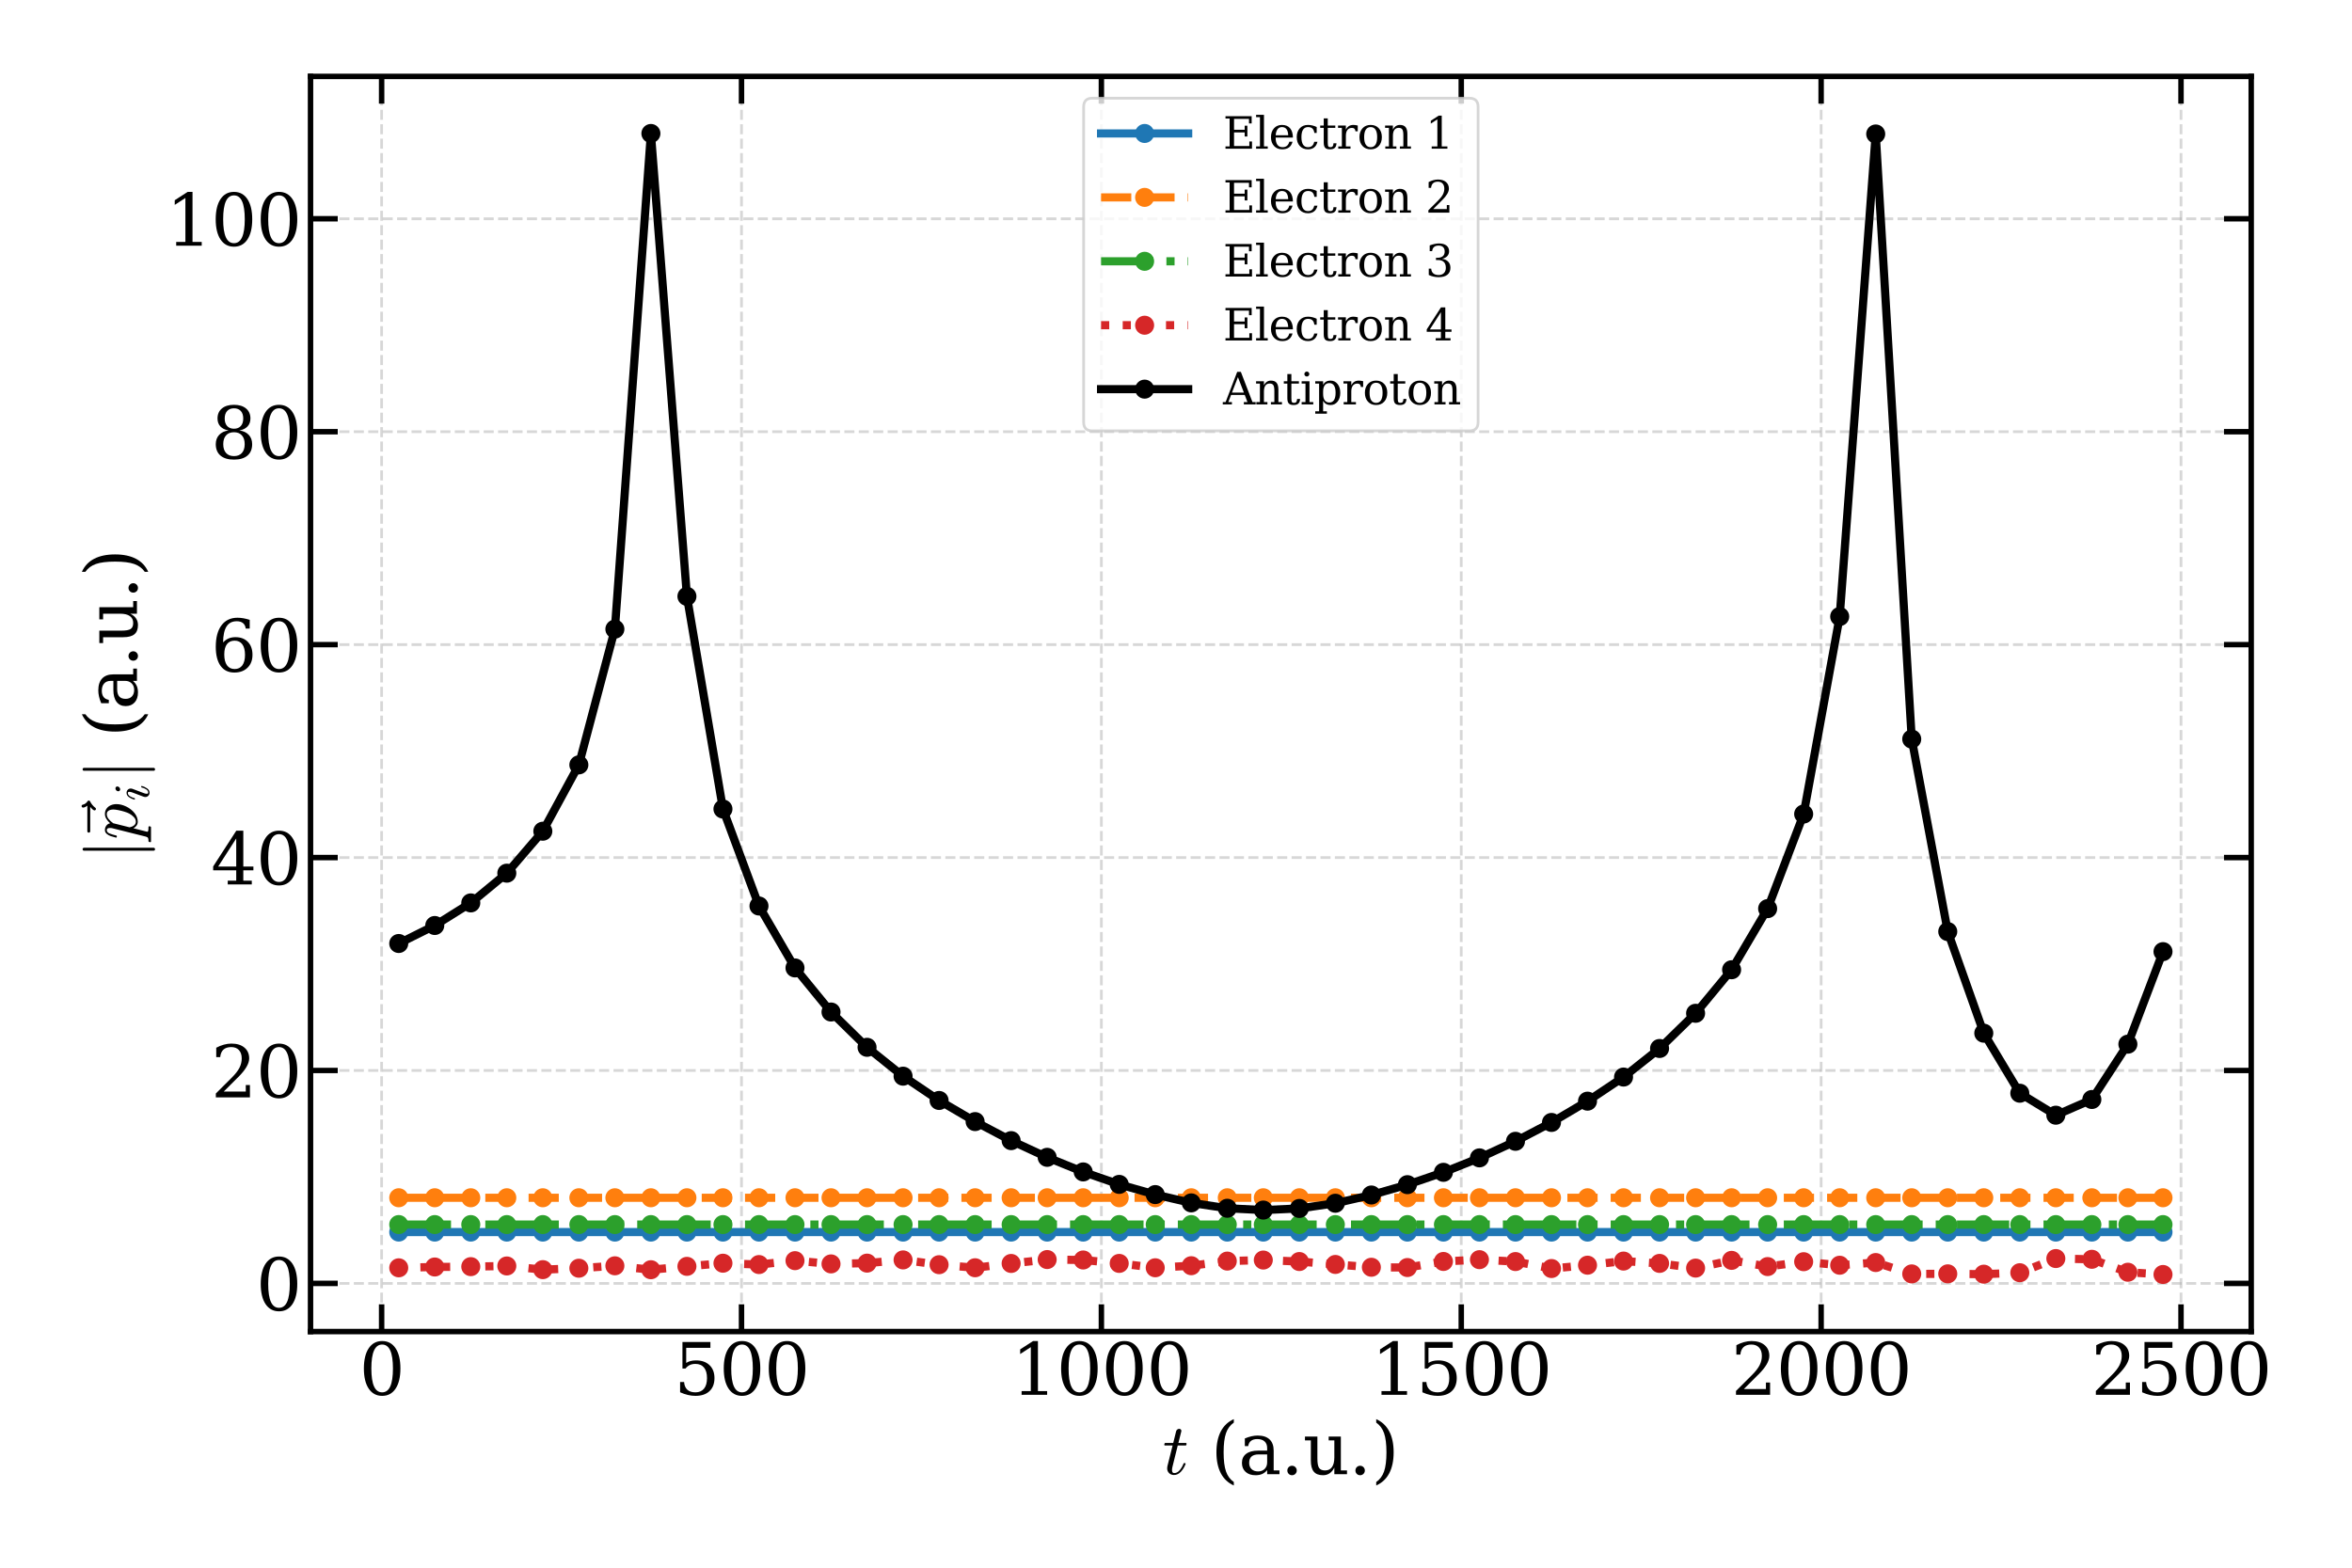 <?xml version="1.0" encoding="utf-8" standalone="no"?>
<!DOCTYPE svg PUBLIC "-//W3C//DTD SVG 1.1//EN"
  "http://www.w3.org/Graphics/SVG/1.1/DTD/svg11.dtd">
<svg xmlns:xlink="http://www.w3.org/1999/xlink" width="864pt" height="576pt" viewBox="0 0 864 576" xmlns="http://www.w3.org/2000/svg" version="1.1">
 <defs>
  <style type="text/css">*{stroke-linejoin: round; stroke-linecap: butt}</style>
 </defs>
 <g id="figure_1">
  <g id="patch_1">
   <path d="M 0 576 
L 864 576 
L 864 0 
L 0 0 
z
" style="fill: #ffffff"/>
  </g>
  <g id="axes_1">
   <g id="patch_2">
    <path d="M 114.07 489.233 
L 826.977 489.233 
L 826.977 28.08 
L 114.07 28.08 
z
" style="fill: #ffffff"/>
   </g>
   <g id="matplotlib.axis_1">
    <g id="xtick_1">
     <g id="line2d_1">
      <path d="M 140.189 489.233 
L 140.189 28.08 
" clip-path="url(#pec3712160e)" style="fill: none; stroke-dasharray: 3.7,1.6; stroke-dashoffset: 0; stroke: #b0b0b0; stroke-opacity: 0.5"/>
     </g>
     <g id="line2d_2">
      <defs>
       <path id="m5add442b04" d="M 0 0 
L 0 -10 
" style="stroke: #000000; stroke-width: 2"/>
      </defs>
      <g>
       <use xlink:href="#m5add442b04" x="140.189" y="489.233" style="stroke: #000000; stroke-width: 2"/>
      </g>
     </g>
     <g id="line2d_3">
      <defs>
       <path id="m7a0c587b12" d="M 0 0 
L 0 10 
" style="stroke: #000000; stroke-width: 2"/>
      </defs>
      <g>
       <use xlink:href="#m7a0c587b12" x="140.189" y="28.08" style="stroke: #000000; stroke-width: 2"/>
      </g>
     </g>
     <g id="text_1">
      <!-- 0 -->
      <g transform="translate(131.918 512.488) scale(0.26 -0.26)">
       <defs>
        <path id="DejaVuSerif-30" d="M 2034 219 
Q 2513 219 2750 744 
Q 2988 1269 2988 2328 
Q 2988 3391 2750 3916 
Q 2513 4441 2034 4441 
Q 1556 4441 1318 3916 
Q 1081 3391 1081 2328 
Q 1081 1269 1318 744 
Q 1556 219 2034 219 
z
M 2034 -91 
Q 1275 -91 848 546 
Q 422 1184 422 2328 
Q 422 3475 848 4112 
Q 1275 4750 2034 4750 
Q 2797 4750 3222 4112 
Q 3647 3475 3647 2328 
Q 3647 1184 3222 546 
Q 2797 -91 2034 -91 
z
" transform="scale(0.016)"/>
       </defs>
       <use xlink:href="#DejaVuSerif-30"/>
      </g>
     </g>
    </g>
    <g id="xtick_2">
     <g id="line2d_4">
      <path d="M 272.389 489.233 
L 272.389 28.08 
" clip-path="url(#pec3712160e)" style="fill: none; stroke-dasharray: 3.7,1.6; stroke-dashoffset: 0; stroke: #b0b0b0; stroke-opacity: 0.5"/>
     </g>
     <g id="line2d_5">
      <g>
       <use xlink:href="#m5add442b04" x="272.389" y="489.233" style="stroke: #000000; stroke-width: 2"/>
      </g>
     </g>
     <g id="line2d_6">
      <g>
       <use xlink:href="#m7a0c587b12" x="272.389" y="28.08" style="stroke: #000000; stroke-width: 2"/>
      </g>
     </g>
     <g id="text_2">
      <!-- 500 -->
      <g transform="translate(247.575 512.488) scale(0.26 -0.26)">
       <defs>
        <path id="DejaVuSerif-35" d="M 3219 4666 
L 3219 4153 
L 1081 4153 
L 1081 2816 
Q 1244 2928 1461 2984 
Q 1678 3041 1947 3041 
Q 2703 3041 3140 2622 
Q 3578 2203 3578 1478 
Q 3578 738 3136 323 
Q 2694 -91 1894 -91 
Q 1572 -91 1234 -12 
Q 897 66 544 225 
L 544 1131 
L 897 1131 
Q 925 688 1179 453 
Q 1434 219 1894 219 
Q 2388 219 2653 544 
Q 2919 869 2919 1478 
Q 2919 2084 2655 2407 
Q 2391 2731 1894 2731 
Q 1613 2731 1398 2631 
Q 1184 2531 1019 2322 
L 750 2322 
L 750 4666 
L 3219 4666 
z
" transform="scale(0.016)"/>
       </defs>
       <use xlink:href="#DejaVuSerif-35"/>
       <use xlink:href="#DejaVuSerif-30" x="63.623"/>
       <use xlink:href="#DejaVuSerif-30" x="127.246"/>
      </g>
     </g>
    </g>
    <g id="xtick_3">
     <g id="line2d_7">
      <path d="M 404.589 489.233 
L 404.589 28.08 
" clip-path="url(#pec3712160e)" style="fill: none; stroke-dasharray: 3.7,1.6; stroke-dashoffset: 0; stroke: #b0b0b0; stroke-opacity: 0.5"/>
     </g>
     <g id="line2d_8">
      <g>
       <use xlink:href="#m5add442b04" x="404.589" y="489.233" style="stroke: #000000; stroke-width: 2"/>
      </g>
     </g>
     <g id="line2d_9">
      <g>
       <use xlink:href="#m7a0c587b12" x="404.589" y="28.08" style="stroke: #000000; stroke-width: 2"/>
      </g>
     </g>
     <g id="text_3">
      <!-- 1000 -->
      <g transform="translate(371.504 512.488) scale(0.26 -0.26)">
       <defs>
        <path id="DejaVuSerif-31" d="M 909 0 
L 909 331 
L 1722 331 
L 1722 4213 
L 781 3603 
L 781 4013 
L 1919 4750 
L 2350 4750 
L 2350 331 
L 3163 331 
L 3163 0 
L 909 0 
z
" transform="scale(0.016)"/>
       </defs>
       <use xlink:href="#DejaVuSerif-31"/>
       <use xlink:href="#DejaVuSerif-30" x="63.623"/>
       <use xlink:href="#DejaVuSerif-30" x="127.246"/>
       <use xlink:href="#DejaVuSerif-30" x="190.869"/>
      </g>
     </g>
    </g>
    <g id="xtick_4">
     <g id="line2d_10">
      <path d="M 536.789 489.233 
L 536.789 28.08 
" clip-path="url(#pec3712160e)" style="fill: none; stroke-dasharray: 3.7,1.6; stroke-dashoffset: 0; stroke: #b0b0b0; stroke-opacity: 0.5"/>
     </g>
     <g id="line2d_11">
      <g>
       <use xlink:href="#m5add442b04" x="536.789" y="489.233" style="stroke: #000000; stroke-width: 2"/>
      </g>
     </g>
     <g id="line2d_12">
      <g>
       <use xlink:href="#m7a0c587b12" x="536.789" y="28.08" style="stroke: #000000; stroke-width: 2"/>
      </g>
     </g>
     <g id="text_4">
      <!-- 1500 -->
      <g transform="translate(503.704 512.488) scale(0.26 -0.26)">
       <use xlink:href="#DejaVuSerif-31"/>
       <use xlink:href="#DejaVuSerif-35" x="63.623"/>
       <use xlink:href="#DejaVuSerif-30" x="127.246"/>
       <use xlink:href="#DejaVuSerif-30" x="190.869"/>
      </g>
     </g>
    </g>
    <g id="xtick_5">
     <g id="line2d_13">
      <path d="M 668.989 489.233 
L 668.989 28.08 
" clip-path="url(#pec3712160e)" style="fill: none; stroke-dasharray: 3.7,1.6; stroke-dashoffset: 0; stroke: #b0b0b0; stroke-opacity: 0.5"/>
     </g>
     <g id="line2d_14">
      <g>
       <use xlink:href="#m5add442b04" x="668.989" y="489.233" style="stroke: #000000; stroke-width: 2"/>
      </g>
     </g>
     <g id="line2d_15">
      <g>
       <use xlink:href="#m7a0c587b12" x="668.989" y="28.08" style="stroke: #000000; stroke-width: 2"/>
      </g>
     </g>
     <g id="text_5">
      <!-- 2000 -->
      <g transform="translate(635.904 512.488) scale(0.26 -0.26)">
       <defs>
        <path id="DejaVuSerif-32" d="M 819 3553 
L 469 3553 
L 469 4384 
Q 803 4563 1142 4656 
Q 1481 4750 1806 4750 
Q 2534 4750 2956 4397 
Q 3378 4044 3378 3438 
Q 3378 2753 2422 1800 
Q 2347 1728 2309 1691 
L 1131 513 
L 3078 513 
L 3078 1088 
L 3444 1088 
L 3444 0 
L 434 0 
L 434 341 
L 1850 1753 
Q 2319 2222 2519 2614 
Q 2719 3006 2719 3438 
Q 2719 3909 2473 4175 
Q 2228 4441 1797 4441 
Q 1350 4441 1106 4219 
Q 863 3997 819 3553 
z
" transform="scale(0.016)"/>
       </defs>
       <use xlink:href="#DejaVuSerif-32"/>
       <use xlink:href="#DejaVuSerif-30" x="63.623"/>
       <use xlink:href="#DejaVuSerif-30" x="127.246"/>
       <use xlink:href="#DejaVuSerif-30" x="190.869"/>
      </g>
     </g>
    </g>
    <g id="xtick_6">
     <g id="line2d_16">
      <path d="M 801.188 489.233 
L 801.188 28.08 
" clip-path="url(#pec3712160e)" style="fill: none; stroke-dasharray: 3.7,1.6; stroke-dashoffset: 0; stroke: #b0b0b0; stroke-opacity: 0.5"/>
     </g>
     <g id="line2d_17">
      <g>
       <use xlink:href="#m5add442b04" x="801.188" y="489.233" style="stroke: #000000; stroke-width: 2"/>
      </g>
     </g>
     <g id="line2d_18">
      <g>
       <use xlink:href="#m7a0c587b12" x="801.188" y="28.08" style="stroke: #000000; stroke-width: 2"/>
      </g>
     </g>
     <g id="text_6">
      <!-- 2500 -->
      <g transform="translate(768.103 512.488) scale(0.26 -0.26)">
       <use xlink:href="#DejaVuSerif-32"/>
       <use xlink:href="#DejaVuSerif-35" x="63.623"/>
       <use xlink:href="#DejaVuSerif-30" x="127.246"/>
       <use xlink:href="#DejaVuSerif-30" x="190.869"/>
      </g>
     </g>
    </g>
    <g id="text_7">
     <!-- $t$ (a.u.) -->
     <g transform="translate(427.103 541.652) scale(0.26 -0.26)">
      <defs>
       <path id="Cmmi10-74" d="M 397 519 
Q 397 613 416 697 
L 878 2534 
L 206 2534 
Q 141 2534 141 2619 
Q 166 2759 225 2759 
L 934 2759 
L 1191 3803 
Q 1216 3888 1291 3947 
Q 1366 4006 1459 4006 
Q 1541 4006 1595 3957 
Q 1650 3909 1650 3828 
Q 1650 3809 1648 3798 
Q 1647 3788 1644 3775 
L 1388 2759 
L 2047 2759 
Q 2113 2759 2113 2675 
Q 2109 2659 2100 2621 
Q 2091 2584 2075 2559 
Q 2059 2534 2028 2534 
L 1331 2534 
L 872 684 
Q 825 503 825 372 
Q 825 97 1013 97 
Q 1294 97 1511 361 
Q 1728 625 1844 941 
Q 1869 978 1894 978 
L 1972 978 
Q 1997 978 2012 961 
Q 2028 944 2028 922 
Q 2028 909 2022 903 
Q 1881 516 1612 222 
Q 1344 -72 997 -72 
Q 744 -72 570 93 
Q 397 259 397 519 
z
" transform="scale(0.016)"/>
       <path id="DejaVuSerif-20" transform="scale(0.016)"/>
       <path id="DejaVuSerif-28" d="M 2041 -997 
Q 1281 -656 893 83 
Q 506 822 506 1931 
Q 506 3044 893 3783 
Q 1281 4522 2041 4863 
L 2041 4556 
Q 1559 4225 1350 3623 
Q 1141 3022 1141 1931 
Q 1141 844 1350 242 
Q 1559 -359 2041 -691 
L 2041 -997 
z
" transform="scale(0.016)"/>
       <path id="DejaVuSerif-61" d="M 2547 1044 
L 2547 1747 
L 1806 1747 
Q 1378 1747 1168 1562 
Q 959 1378 959 997 
Q 959 650 1171 447 
Q 1384 244 1747 244 
Q 2106 244 2326 466 
Q 2547 688 2547 1044 
z
M 3122 2075 
L 3122 331 
L 3634 331 
L 3634 0 
L 2547 0 
L 2547 359 
Q 2356 128 2106 18 
Q 1856 -91 1522 -91 
Q 969 -91 644 203 
Q 319 497 319 997 
Q 319 1513 691 1797 
Q 1063 2081 1741 2081 
L 2547 2081 
L 2547 2309 
Q 2547 2688 2317 2895 
Q 2088 3103 1672 3103 
Q 1328 3103 1125 2947 
Q 922 2791 872 2484 
L 575 2484 
L 575 3156 
Q 875 3284 1158 3348 
Q 1441 3413 1709 3413 
Q 2400 3413 2761 3070 
Q 3122 2728 3122 2075 
z
" transform="scale(0.016)"/>
       <path id="DejaVuSerif-2e" d="M 603 325 
Q 603 500 722 622 
Q 841 744 1019 744 
Q 1191 744 1312 622 
Q 1434 500 1434 325 
Q 1434 153 1312 31 
Q 1191 -91 1019 -91 
Q 841 -91 722 29 
Q 603 150 603 325 
z
" transform="scale(0.016)"/>
       <path id="DejaVuSerif-75" d="M 2266 3322 
L 3341 3322 
L 3341 331 
L 3884 331 
L 3884 0 
L 2766 0 
L 2766 588 
Q 2606 256 2353 82 
Q 2100 -91 1766 -91 
Q 1213 -91 952 223 
Q 691 538 691 1209 
L 691 2988 
L 172 2988 
L 172 3322 
L 1269 3322 
L 1269 1388 
Q 1269 781 1417 556 
Q 1566 331 1947 331 
Q 2347 331 2556 625 
Q 2766 919 2766 1478 
L 2766 2988 
L 2266 2988 
L 2266 3322 
z
" transform="scale(0.016)"/>
       <path id="DejaVuSerif-29" d="M 453 -997 
L 453 -691 
Q 934 -359 1145 242 
Q 1356 844 1356 1931 
Q 1356 3022 1145 3623 
Q 934 4225 453 4556 
L 453 4863 
Q 1216 4522 1603 3783 
Q 1991 3044 1991 1931 
Q 1991 822 1603 83 
Q 1216 -656 453 -997 
z
" transform="scale(0.016)"/>
      </defs>
      <use xlink:href="#Cmmi10-74" transform="translate(0 0.016)"/>
      <use xlink:href="#DejaVuSerif-20" transform="translate(36.084 0.016)"/>
      <use xlink:href="#DejaVuSerif-28" transform="translate(67.871 0.016)"/>
      <use xlink:href="#DejaVuSerif-61" transform="translate(106.885 0.016)"/>
      <use xlink:href="#DejaVuSerif-2e" transform="translate(166.504 0.016)"/>
      <use xlink:href="#DejaVuSerif-75" transform="translate(198.291 0.016)"/>
      <use xlink:href="#DejaVuSerif-2e" transform="translate(262.695 0.016)"/>
      <use xlink:href="#DejaVuSerif-29" transform="translate(294.482 0.016)"/>
     </g>
    </g>
   </g>
   <g id="matplotlib.axis_2">
    <g id="ytick_1">
     <g id="line2d_19">
      <path d="M 114.07 471.549 
L 826.977 471.549 
" clip-path="url(#pec3712160e)" style="fill: none; stroke-dasharray: 3.7,1.6; stroke-dashoffset: 0; stroke: #b0b0b0; stroke-opacity: 0.5"/>
     </g>
     <g id="line2d_20">
      <defs>
       <path id="m9c3aaa9239" d="M 0 0 
L 10 0 
" style="stroke: #000000; stroke-width: 2"/>
      </defs>
      <g>
       <use xlink:href="#m9c3aaa9239" x="114.07" y="471.549" style="stroke: #000000; stroke-width: 2"/>
      </g>
     </g>
     <g id="line2d_21">
      <defs>
       <path id="ma21ca20618" d="M 0 0 
L -10 0 
" style="stroke: #000000; stroke-width: 2"/>
      </defs>
      <g>
       <use xlink:href="#ma21ca20618" x="826.977" y="471.549" style="stroke: #000000; stroke-width: 2"/>
      </g>
     </g>
     <g id="text_8">
      <!-- 0 -->
      <g transform="translate(94.028 481.427) scale(0.26 -0.26)">
       <use xlink:href="#DejaVuSerif-30"/>
      </g>
     </g>
    </g>
    <g id="ytick_2">
     <g id="line2d_22">
      <path d="M 114.07 393.316 
L 826.977 393.316 
" clip-path="url(#pec3712160e)" style="fill: none; stroke-dasharray: 3.7,1.6; stroke-dashoffset: 0; stroke: #b0b0b0; stroke-opacity: 0.5"/>
     </g>
     <g id="line2d_23">
      <g>
       <use xlink:href="#m9c3aaa9239" x="114.07" y="393.316" style="stroke: #000000; stroke-width: 2"/>
      </g>
     </g>
     <g id="line2d_24">
      <g>
       <use xlink:href="#ma21ca20618" x="826.977" y="393.316" style="stroke: #000000; stroke-width: 2"/>
      </g>
     </g>
     <g id="text_9">
      <!-- 20 -->
      <g transform="translate(77.485 403.194) scale(0.26 -0.26)">
       <use xlink:href="#DejaVuSerif-32"/>
       <use xlink:href="#DejaVuSerif-30" x="63.623"/>
      </g>
     </g>
    </g>
    <g id="ytick_3">
     <g id="line2d_25">
      <path d="M 114.07 315.083 
L 826.977 315.083 
" clip-path="url(#pec3712160e)" style="fill: none; stroke-dasharray: 3.7,1.6; stroke-dashoffset: 0; stroke: #b0b0b0; stroke-opacity: 0.5"/>
     </g>
     <g id="line2d_26">
      <g>
       <use xlink:href="#m9c3aaa9239" x="114.07" y="315.083" style="stroke: #000000; stroke-width: 2"/>
      </g>
     </g>
     <g id="line2d_27">
      <g>
       <use xlink:href="#ma21ca20618" x="826.977" y="315.083" style="stroke: #000000; stroke-width: 2"/>
      </g>
     </g>
     <g id="text_10">
      <!-- 40 -->
      <g transform="translate(77.485 324.961) scale(0.26 -0.26)">
       <defs>
        <path id="DejaVuSerif-34" d="M 2234 1581 
L 2234 4063 
L 641 1581 
L 2234 1581 
z
M 3609 0 
L 1484 0 
L 1484 331 
L 2234 331 
L 2234 1247 
L 197 1247 
L 197 1588 
L 2241 4750 
L 2859 4750 
L 2859 1581 
L 3750 1581 
L 3750 1247 
L 2859 1247 
L 2859 331 
L 3609 331 
L 3609 0 
z
" transform="scale(0.016)"/>
       </defs>
       <use xlink:href="#DejaVuSerif-34"/>
       <use xlink:href="#DejaVuSerif-30" x="63.623"/>
      </g>
     </g>
    </g>
    <g id="ytick_4">
     <g id="line2d_28">
      <path d="M 114.07 236.849 
L 826.977 236.849 
" clip-path="url(#pec3712160e)" style="fill: none; stroke-dasharray: 3.7,1.6; stroke-dashoffset: 0; stroke: #b0b0b0; stroke-opacity: 0.5"/>
     </g>
     <g id="line2d_29">
      <g>
       <use xlink:href="#m9c3aaa9239" x="114.07" y="236.849" style="stroke: #000000; stroke-width: 2"/>
      </g>
     </g>
     <g id="line2d_30">
      <g>
       <use xlink:href="#ma21ca20618" x="826.977" y="236.849" style="stroke: #000000; stroke-width: 2"/>
      </g>
     </g>
     <g id="text_11">
      <!-- 60 -->
      <g transform="translate(77.485 246.727) scale(0.26 -0.26)">
       <defs>
        <path id="DejaVuSerif-36" d="M 2094 219 
Q 2534 219 2771 542 
Q 3009 866 3009 1472 
Q 3009 2078 2771 2401 
Q 2534 2725 2094 2725 
Q 1647 2725 1412 2412 
Q 1178 2100 1178 1509 
Q 1178 888 1415 553 
Q 1653 219 2094 219 
z
M 1075 2569 
Q 1288 2803 1556 2918 
Q 1825 3034 2163 3034 
Q 2859 3034 3264 2615 
Q 3669 2197 3669 1472 
Q 3669 763 3233 336 
Q 2797 -91 2069 -91 
Q 1278 -91 853 498 
Q 428 1088 428 2181 
Q 428 3406 931 4078 
Q 1434 4750 2350 4750 
Q 2597 4750 2869 4703 
Q 3141 4656 3425 4563 
L 3425 3794 
L 3072 3794 
Q 3034 4109 2831 4275 
Q 2628 4441 2284 4441 
Q 1678 4441 1381 3981 
Q 1084 3522 1075 2569 
z
" transform="scale(0.016)"/>
       </defs>
       <use xlink:href="#DejaVuSerif-36"/>
       <use xlink:href="#DejaVuSerif-30" x="63.623"/>
      </g>
     </g>
    </g>
    <g id="ytick_5">
     <g id="line2d_31">
      <path d="M 114.07 158.616 
L 826.977 158.616 
" clip-path="url(#pec3712160e)" style="fill: none; stroke-dasharray: 3.7,1.6; stroke-dashoffset: 0; stroke: #b0b0b0; stroke-opacity: 0.5"/>
     </g>
     <g id="line2d_32">
      <g>
       <use xlink:href="#m9c3aaa9239" x="114.07" y="158.616" style="stroke: #000000; stroke-width: 2"/>
      </g>
     </g>
     <g id="line2d_33">
      <g>
       <use xlink:href="#ma21ca20618" x="826.977" y="158.616" style="stroke: #000000; stroke-width: 2"/>
      </g>
     </g>
     <g id="text_12">
      <!-- 80 -->
      <g transform="translate(77.485 168.494) scale(0.26 -0.26)">
       <defs>
        <path id="DejaVuSerif-38" d="M 2981 1275 
Q 2981 1775 2732 2051 
Q 2484 2328 2034 2328 
Q 1584 2328 1336 2051 
Q 1088 1775 1088 1275 
Q 1088 772 1336 495 
Q 1584 219 2034 219 
Q 2484 219 2732 495 
Q 2981 772 2981 1275 
z
M 2853 3541 
Q 2853 3966 2637 4203 
Q 2422 4441 2034 4441 
Q 1650 4441 1433 4203 
Q 1216 3966 1216 3541 
Q 1216 3113 1433 2875 
Q 1650 2638 2034 2638 
Q 2422 2638 2637 2875 
Q 2853 3113 2853 3541 
z
M 2516 2484 
Q 3047 2413 3344 2092 
Q 3641 1772 3641 1275 
Q 3641 619 3225 264 
Q 2809 -91 2034 -91 
Q 1263 -91 845 264 
Q 428 619 428 1275 
Q 428 1772 725 2092 
Q 1022 2413 1556 2484 
Q 1084 2569 832 2842 
Q 581 3116 581 3541 
Q 581 4103 968 4426 
Q 1356 4750 2034 4750 
Q 2713 4750 3100 4426 
Q 3488 4103 3488 3541 
Q 3488 3116 3236 2842 
Q 2984 2569 2516 2484 
z
" transform="scale(0.016)"/>
       </defs>
       <use xlink:href="#DejaVuSerif-38"/>
       <use xlink:href="#DejaVuSerif-30" x="63.623"/>
      </g>
     </g>
    </g>
    <g id="ytick_6">
     <g id="line2d_34">
      <path d="M 114.07 80.383 
L 826.977 80.383 
" clip-path="url(#pec3712160e)" style="fill: none; stroke-dasharray: 3.7,1.6; stroke-dashoffset: 0; stroke: #b0b0b0; stroke-opacity: 0.5"/>
     </g>
     <g id="line2d_35">
      <g>
       <use xlink:href="#m9c3aaa9239" x="114.07" y="80.383" style="stroke: #000000; stroke-width: 2"/>
      </g>
     </g>
     <g id="line2d_36">
      <g>
       <use xlink:href="#ma21ca20618" x="826.977" y="80.383" style="stroke: #000000; stroke-width: 2"/>
      </g>
     </g>
     <g id="text_13">
      <!-- 100 -->
      <g transform="translate(60.943 90.261) scale(0.26 -0.26)">
       <use xlink:href="#DejaVuSerif-31"/>
       <use xlink:href="#DejaVuSerif-30" x="63.623"/>
       <use xlink:href="#DejaVuSerif-30" x="127.246"/>
      </g>
     </g>
    </g>
    <g id="text_14">
     <!-- $|\vec{p}_i|$ (a.u.) -->
     <g transform="translate(50.443 315.726) rotate(-90) scale(0.26 -0.26)">
      <defs>
       <path id="Cmsy10-6a" d="M 763 -1484 
L 763 4684 
Q 763 4734 800 4767 
Q 838 4800 891 4800 
Q 938 4800 978 4767 
Q 1019 4734 1019 4684 
L 1019 -1484 
Q 1019 -1534 978 -1567 
Q 938 -1600 891 -1600 
Q 838 -1600 800 -1567 
Q 763 -1534 763 -1484 
z
" transform="scale(0.016)"/>
       <path id="Cmmi10-7e" d="M 1281 3809 
Q 1231 3809 1198 3846 
Q 1166 3884 1166 3938 
Q 1166 3984 1198 4023 
Q 1231 4063 1281 4063 
L 3547 4063 
Q 3378 4291 3378 4441 
Q 3378 4497 3417 4533 
Q 3456 4569 3506 4569 
Q 3613 4569 3634 4469 
Q 3697 4194 3938 4044 
Q 4000 4003 4000 3938 
Q 4000 3859 3938 3828 
Q 3575 3647 3353 3347 
Q 3328 3303 3256 3303 
Q 3209 3303 3168 3340 
Q 3128 3378 3128 3431 
Q 3128 3547 3438 3809 
L 1281 3809 
z
" transform="scale(0.016)"/>
       <path id="Cmmi10-70" d="M -159 -1241 
Q -219 -1241 -219 -1159 
Q -197 -1019 -134 -1019 
Q 66 -1019 145 -983 
Q 225 -947 269 -800 
L 991 2081 
Q 1038 2200 1038 2388 
Q 1038 2663 850 2663 
Q 650 2663 553 2423 
Q 456 2184 366 1819 
Q 366 1778 313 1778 
L 238 1778 
Q 222 1778 203 1801 
Q 184 1825 184 1844 
Q 253 2122 317 2315 
Q 381 2509 517 2668 
Q 653 2828 856 2828 
Q 1075 2828 1240 2704 
Q 1406 2581 1453 2369 
Q 1628 2572 1840 2700 
Q 2053 2828 2278 2828 
Q 2547 2828 2745 2684 
Q 2944 2541 3044 2308 
Q 3144 2075 3144 1806 
Q 3144 1394 2933 953 
Q 2722 513 2361 220 
Q 2000 -72 1588 -72 
Q 1400 -72 1248 34 
Q 1097 141 1013 313 
L 722 -825 
Q 706 -919 703 -934 
Q 703 -1019 1125 -1019 
Q 1191 -1019 1191 -1100 
Q 1169 -1184 1155 -1212 
Q 1141 -1241 1081 -1241 
L -159 -1241 
z
M 1594 97 
Q 1816 97 2006 280 
Q 2197 463 2316 691 
Q 2403 863 2479 1111 
Q 2556 1359 2612 1640 
Q 2669 1922 2669 2088 
Q 2669 2234 2630 2362 
Q 2591 2491 2502 2577 
Q 2413 2663 2266 2663 
Q 2031 2663 1823 2495 
Q 1616 2328 1447 2081 
L 1447 2059 
L 1094 647 
Q 1138 419 1263 258 
Q 1388 97 1594 97 
z
" transform="scale(0.016)"/>
       <path id="Cmmi10-69" d="M 500 459 
Q 500 578 550 709 
L 1069 2088 
Q 1153 2322 1153 2472 
Q 1153 2663 1013 2663 
Q 759 2663 595 2402 
Q 431 2141 353 1819 
Q 341 1778 300 1778 
L 225 1778 
Q 172 1778 172 1838 
L 172 1856 
Q 275 2238 487 2533 
Q 700 2828 1025 2828 
Q 1253 2828 1411 2678 
Q 1569 2528 1569 2297 
Q 1569 2178 1516 2047 
L 997 672 
Q 909 459 909 288 
Q 909 97 1056 97 
Q 1306 97 1473 364 
Q 1641 631 1709 941 
Q 1722 978 1759 978 
L 1838 978 
Q 1863 978 1878 961 
Q 1894 944 1894 922 
Q 1894 916 1888 903 
Q 1800 541 1583 234 
Q 1366 -72 1044 -72 
Q 819 -72 659 83 
Q 500 238 500 459 
z
M 1222 3878 
Q 1222 4013 1334 4122 
Q 1447 4231 1581 4231 
Q 1691 4231 1761 4164 
Q 1831 4097 1831 3994 
Q 1831 3850 1717 3742 
Q 1603 3634 1466 3634 
Q 1363 3634 1292 3704 
Q 1222 3775 1222 3878 
z
" transform="scale(0.016)"/>
      </defs>
      <use xlink:href="#Cmsy10-6a" transform="translate(0 0.531)"/>
      <use xlink:href="#Cmmi10-7e" transform="translate(19.04 5.609)"/>
      <use xlink:href="#Cmmi10-70" transform="translate(27.686 0.531)"/>
      <use xlink:href="#Cmmi10-69" transform="translate(82.443 -16.475) scale(0.7)"/>
      <use xlink:href="#Cmsy10-6a" transform="translate(112.917 0.531)"/>
      <use xlink:href="#DejaVuSerif-20" transform="translate(140.602 0.531)"/>
      <use xlink:href="#DejaVuSerif-28" transform="translate(172.389 0.531)"/>
      <use xlink:href="#DejaVuSerif-61" transform="translate(211.403 0.531)"/>
      <use xlink:href="#DejaVuSerif-2e" transform="translate(271.022 0.531)"/>
      <use xlink:href="#DejaVuSerif-75" transform="translate(302.809 0.531)"/>
      <use xlink:href="#DejaVuSerif-2e" transform="translate(367.214 0.531)"/>
      <use xlink:href="#DejaVuSerif-29" transform="translate(399.001 0.531)"/>
     </g>
    </g>
   </g>
   <g id="line2d_37">
    <path d="M 146.475 452.68 
L 159.708 452.687 
L 172.941 452.689 
L 186.175 452.69 
L 199.408 452.69 
L 212.641 452.69 
L 225.874 452.691 
L 239.107 452.691 
L 252.341 452.691 
L 265.574 452.691 
L 278.807 452.691 
L 292.04 452.691 
L 305.274 452.691 
L 318.507 452.691 
L 331.74 452.691 
L 344.973 452.691 
L 358.206 452.691 
L 371.44 452.691 
L 384.673 452.691 
L 397.906 452.691 
L 411.139 452.691 
L 424.372 452.691 
L 437.606 452.691 
L 450.839 452.691 
L 464.072 452.691 
L 477.305 452.691 
L 490.539 452.691 
L 503.772 452.691 
L 517.005 452.691 
L 530.238 452.691 
L 543.471 452.691 
L 556.705 452.691 
L 569.938 452.691 
L 583.171 452.691 
L 596.404 452.691 
L 609.638 452.691 
L 622.871 452.691 
L 636.104 452.691 
L 649.337 452.691 
L 662.57 452.691 
L 675.804 452.691 
L 689.037 452.691 
L 702.27 452.691 
L 715.503 452.691 
L 728.737 452.691 
L 741.97 452.691 
L 755.203 452.691 
L 768.436 452.691 
L 781.669 452.691 
L 794.572 452.691 
" clip-path="url(#pec3712160e)" style="fill: none; stroke: #1f77b4; stroke-width: 3; stroke-linecap: square"/>
    <defs>
     <path id="m7ed573af4f" d="M 0 3 
C 0.796 3 1.559 2.684 2.121 2.121 
C 2.684 1.559 3 0.796 3 0 
C 3 -0.796 2.684 -1.559 2.121 -2.121 
C 1.559 -2.684 0.796 -3 0 -3 
C -0.796 -3 -1.559 -2.684 -2.121 -2.121 
C -2.684 -1.559 -3 -0.796 -3 0 
C -3 0.796 -2.684 1.559 -2.121 2.121 
C -1.559 2.684 -0.796 3 0 3 
z
" style="stroke: #1f77b4"/>
    </defs>
    <g clip-path="url(#pec3712160e)">
     <use xlink:href="#m7ed573af4f" x="146.475" y="452.68" style="fill: #1f77b4; stroke: #1f77b4"/>
     <use xlink:href="#m7ed573af4f" x="159.708" y="452.687" style="fill: #1f77b4; stroke: #1f77b4"/>
     <use xlink:href="#m7ed573af4f" x="172.941" y="452.689" style="fill: #1f77b4; stroke: #1f77b4"/>
     <use xlink:href="#m7ed573af4f" x="186.175" y="452.69" style="fill: #1f77b4; stroke: #1f77b4"/>
     <use xlink:href="#m7ed573af4f" x="199.408" y="452.69" style="fill: #1f77b4; stroke: #1f77b4"/>
     <use xlink:href="#m7ed573af4f" x="212.641" y="452.69" style="fill: #1f77b4; stroke: #1f77b4"/>
     <use xlink:href="#m7ed573af4f" x="225.874" y="452.691" style="fill: #1f77b4; stroke: #1f77b4"/>
     <use xlink:href="#m7ed573af4f" x="239.107" y="452.691" style="fill: #1f77b4; stroke: #1f77b4"/>
     <use xlink:href="#m7ed573af4f" x="252.341" y="452.691" style="fill: #1f77b4; stroke: #1f77b4"/>
     <use xlink:href="#m7ed573af4f" x="265.574" y="452.691" style="fill: #1f77b4; stroke: #1f77b4"/>
     <use xlink:href="#m7ed573af4f" x="278.807" y="452.691" style="fill: #1f77b4; stroke: #1f77b4"/>
     <use xlink:href="#m7ed573af4f" x="292.04" y="452.691" style="fill: #1f77b4; stroke: #1f77b4"/>
     <use xlink:href="#m7ed573af4f" x="305.274" y="452.691" style="fill: #1f77b4; stroke: #1f77b4"/>
     <use xlink:href="#m7ed573af4f" x="318.507" y="452.691" style="fill: #1f77b4; stroke: #1f77b4"/>
     <use xlink:href="#m7ed573af4f" x="331.74" y="452.691" style="fill: #1f77b4; stroke: #1f77b4"/>
     <use xlink:href="#m7ed573af4f" x="344.973" y="452.691" style="fill: #1f77b4; stroke: #1f77b4"/>
     <use xlink:href="#m7ed573af4f" x="358.206" y="452.691" style="fill: #1f77b4; stroke: #1f77b4"/>
     <use xlink:href="#m7ed573af4f" x="371.44" y="452.691" style="fill: #1f77b4; stroke: #1f77b4"/>
     <use xlink:href="#m7ed573af4f" x="384.673" y="452.691" style="fill: #1f77b4; stroke: #1f77b4"/>
     <use xlink:href="#m7ed573af4f" x="397.906" y="452.691" style="fill: #1f77b4; stroke: #1f77b4"/>
     <use xlink:href="#m7ed573af4f" x="411.139" y="452.691" style="fill: #1f77b4; stroke: #1f77b4"/>
     <use xlink:href="#m7ed573af4f" x="424.372" y="452.691" style="fill: #1f77b4; stroke: #1f77b4"/>
     <use xlink:href="#m7ed573af4f" x="437.606" y="452.691" style="fill: #1f77b4; stroke: #1f77b4"/>
     <use xlink:href="#m7ed573af4f" x="450.839" y="452.691" style="fill: #1f77b4; stroke: #1f77b4"/>
     <use xlink:href="#m7ed573af4f" x="464.072" y="452.691" style="fill: #1f77b4; stroke: #1f77b4"/>
     <use xlink:href="#m7ed573af4f" x="477.305" y="452.691" style="fill: #1f77b4; stroke: #1f77b4"/>
     <use xlink:href="#m7ed573af4f" x="490.539" y="452.691" style="fill: #1f77b4; stroke: #1f77b4"/>
     <use xlink:href="#m7ed573af4f" x="503.772" y="452.691" style="fill: #1f77b4; stroke: #1f77b4"/>
     <use xlink:href="#m7ed573af4f" x="517.005" y="452.691" style="fill: #1f77b4; stroke: #1f77b4"/>
     <use xlink:href="#m7ed573af4f" x="530.238" y="452.691" style="fill: #1f77b4; stroke: #1f77b4"/>
     <use xlink:href="#m7ed573af4f" x="543.471" y="452.691" style="fill: #1f77b4; stroke: #1f77b4"/>
     <use xlink:href="#m7ed573af4f" x="556.705" y="452.691" style="fill: #1f77b4; stroke: #1f77b4"/>
     <use xlink:href="#m7ed573af4f" x="569.938" y="452.691" style="fill: #1f77b4; stroke: #1f77b4"/>
     <use xlink:href="#m7ed573af4f" x="583.171" y="452.691" style="fill: #1f77b4; stroke: #1f77b4"/>
     <use xlink:href="#m7ed573af4f" x="596.404" y="452.691" style="fill: #1f77b4; stroke: #1f77b4"/>
     <use xlink:href="#m7ed573af4f" x="609.638" y="452.691" style="fill: #1f77b4; stroke: #1f77b4"/>
     <use xlink:href="#m7ed573af4f" x="622.871" y="452.691" style="fill: #1f77b4; stroke: #1f77b4"/>
     <use xlink:href="#m7ed573af4f" x="636.104" y="452.691" style="fill: #1f77b4; stroke: #1f77b4"/>
     <use xlink:href="#m7ed573af4f" x="649.337" y="452.691" style="fill: #1f77b4; stroke: #1f77b4"/>
     <use xlink:href="#m7ed573af4f" x="662.57" y="452.691" style="fill: #1f77b4; stroke: #1f77b4"/>
     <use xlink:href="#m7ed573af4f" x="675.804" y="452.691" style="fill: #1f77b4; stroke: #1f77b4"/>
     <use xlink:href="#m7ed573af4f" x="689.037" y="452.691" style="fill: #1f77b4; stroke: #1f77b4"/>
     <use xlink:href="#m7ed573af4f" x="702.27" y="452.691" style="fill: #1f77b4; stroke: #1f77b4"/>
     <use xlink:href="#m7ed573af4f" x="715.503" y="452.691" style="fill: #1f77b4; stroke: #1f77b4"/>
     <use xlink:href="#m7ed573af4f" x="728.737" y="452.691" style="fill: #1f77b4; stroke: #1f77b4"/>
     <use xlink:href="#m7ed573af4f" x="741.97" y="452.691" style="fill: #1f77b4; stroke: #1f77b4"/>
     <use xlink:href="#m7ed573af4f" x="755.203" y="452.691" style="fill: #1f77b4; stroke: #1f77b4"/>
     <use xlink:href="#m7ed573af4f" x="768.436" y="452.691" style="fill: #1f77b4; stroke: #1f77b4"/>
     <use xlink:href="#m7ed573af4f" x="781.669" y="452.691" style="fill: #1f77b4; stroke: #1f77b4"/>
     <use xlink:href="#m7ed573af4f" x="794.572" y="452.691" style="fill: #1f77b4; stroke: #1f77b4"/>
    </g>
   </g>
   <g id="line2d_38">
    <path d="M 146.475 440.079 
L 159.708 440.08 
L 172.941 440.08 
L 186.175 440.08 
L 199.408 440.08 
L 212.641 440.08 
L 225.874 440.08 
L 239.107 440.08 
L 252.341 440.08 
L 265.574 440.08 
L 278.807 440.08 
L 292.04 440.08 
L 305.274 440.08 
L 318.507 440.08 
L 331.74 440.08 
L 344.973 440.08 
L 358.206 440.08 
L 371.44 440.08 
L 384.673 440.08 
L 397.906 440.08 
L 411.139 440.08 
L 424.372 440.08 
L 437.606 440.08 
L 450.839 440.08 
L 464.072 440.08 
L 477.305 440.08 
L 490.539 440.08 
L 503.772 440.08 
L 517.005 440.08 
L 530.238 440.08 
L 543.471 440.08 
L 556.705 440.08 
L 569.938 440.08 
L 583.171 440.08 
L 596.404 440.08 
L 609.638 440.08 
L 622.871 440.08 
L 636.104 440.08 
L 649.337 440.08 
L 662.57 440.08 
L 675.804 440.08 
L 689.037 440.08 
L 702.27 440.08 
L 715.503 440.08 
L 728.737 440.08 
L 741.97 440.08 
L 755.203 440.08 
L 768.436 440.08 
L 781.669 440.08 
L 794.572 440.08 
" clip-path="url(#pec3712160e)" style="fill: none; stroke-dasharray: 11.1,4.8; stroke-dashoffset: 0; stroke: #ff7f0e; stroke-width: 3"/>
    <defs>
     <path id="m0715509af8" d="M 0 3 
C 0.796 3 1.559 2.684 2.121 2.121 
C 2.684 1.559 3 0.796 3 0 
C 3 -0.796 2.684 -1.559 2.121 -2.121 
C 1.559 -2.684 0.796 -3 0 -3 
C -0.796 -3 -1.559 -2.684 -2.121 -2.121 
C -2.684 -1.559 -3 -0.796 -3 0 
C -3 0.796 -2.684 1.559 -2.121 2.121 
C -1.559 2.684 -0.796 3 0 3 
z
" style="stroke: #ff7f0e"/>
    </defs>
    <g clip-path="url(#pec3712160e)">
     <use xlink:href="#m0715509af8" x="146.475" y="440.079" style="fill: #ff7f0e; stroke: #ff7f0e"/>
     <use xlink:href="#m0715509af8" x="159.708" y="440.08" style="fill: #ff7f0e; stroke: #ff7f0e"/>
     <use xlink:href="#m0715509af8" x="172.941" y="440.08" style="fill: #ff7f0e; stroke: #ff7f0e"/>
     <use xlink:href="#m0715509af8" x="186.175" y="440.08" style="fill: #ff7f0e; stroke: #ff7f0e"/>
     <use xlink:href="#m0715509af8" x="199.408" y="440.08" style="fill: #ff7f0e; stroke: #ff7f0e"/>
     <use xlink:href="#m0715509af8" x="212.641" y="440.08" style="fill: #ff7f0e; stroke: #ff7f0e"/>
     <use xlink:href="#m0715509af8" x="225.874" y="440.08" style="fill: #ff7f0e; stroke: #ff7f0e"/>
     <use xlink:href="#m0715509af8" x="239.107" y="440.08" style="fill: #ff7f0e; stroke: #ff7f0e"/>
     <use xlink:href="#m0715509af8" x="252.341" y="440.08" style="fill: #ff7f0e; stroke: #ff7f0e"/>
     <use xlink:href="#m0715509af8" x="265.574" y="440.08" style="fill: #ff7f0e; stroke: #ff7f0e"/>
     <use xlink:href="#m0715509af8" x="278.807" y="440.08" style="fill: #ff7f0e; stroke: #ff7f0e"/>
     <use xlink:href="#m0715509af8" x="292.04" y="440.08" style="fill: #ff7f0e; stroke: #ff7f0e"/>
     <use xlink:href="#m0715509af8" x="305.274" y="440.08" style="fill: #ff7f0e; stroke: #ff7f0e"/>
     <use xlink:href="#m0715509af8" x="318.507" y="440.08" style="fill: #ff7f0e; stroke: #ff7f0e"/>
     <use xlink:href="#m0715509af8" x="331.74" y="440.08" style="fill: #ff7f0e; stroke: #ff7f0e"/>
     <use xlink:href="#m0715509af8" x="344.973" y="440.08" style="fill: #ff7f0e; stroke: #ff7f0e"/>
     <use xlink:href="#m0715509af8" x="358.206" y="440.08" style="fill: #ff7f0e; stroke: #ff7f0e"/>
     <use xlink:href="#m0715509af8" x="371.44" y="440.08" style="fill: #ff7f0e; stroke: #ff7f0e"/>
     <use xlink:href="#m0715509af8" x="384.673" y="440.08" style="fill: #ff7f0e; stroke: #ff7f0e"/>
     <use xlink:href="#m0715509af8" x="397.906" y="440.08" style="fill: #ff7f0e; stroke: #ff7f0e"/>
     <use xlink:href="#m0715509af8" x="411.139" y="440.08" style="fill: #ff7f0e; stroke: #ff7f0e"/>
     <use xlink:href="#m0715509af8" x="424.372" y="440.08" style="fill: #ff7f0e; stroke: #ff7f0e"/>
     <use xlink:href="#m0715509af8" x="437.606" y="440.08" style="fill: #ff7f0e; stroke: #ff7f0e"/>
     <use xlink:href="#m0715509af8" x="450.839" y="440.08" style="fill: #ff7f0e; stroke: #ff7f0e"/>
     <use xlink:href="#m0715509af8" x="464.072" y="440.08" style="fill: #ff7f0e; stroke: #ff7f0e"/>
     <use xlink:href="#m0715509af8" x="477.305" y="440.08" style="fill: #ff7f0e; stroke: #ff7f0e"/>
     <use xlink:href="#m0715509af8" x="490.539" y="440.08" style="fill: #ff7f0e; stroke: #ff7f0e"/>
     <use xlink:href="#m0715509af8" x="503.772" y="440.08" style="fill: #ff7f0e; stroke: #ff7f0e"/>
     <use xlink:href="#m0715509af8" x="517.005" y="440.08" style="fill: #ff7f0e; stroke: #ff7f0e"/>
     <use xlink:href="#m0715509af8" x="530.238" y="440.08" style="fill: #ff7f0e; stroke: #ff7f0e"/>
     <use xlink:href="#m0715509af8" x="543.471" y="440.08" style="fill: #ff7f0e; stroke: #ff7f0e"/>
     <use xlink:href="#m0715509af8" x="556.705" y="440.08" style="fill: #ff7f0e; stroke: #ff7f0e"/>
     <use xlink:href="#m0715509af8" x="569.938" y="440.08" style="fill: #ff7f0e; stroke: #ff7f0e"/>
     <use xlink:href="#m0715509af8" x="583.171" y="440.08" style="fill: #ff7f0e; stroke: #ff7f0e"/>
     <use xlink:href="#m0715509af8" x="596.404" y="440.08" style="fill: #ff7f0e; stroke: #ff7f0e"/>
     <use xlink:href="#m0715509af8" x="609.638" y="440.08" style="fill: #ff7f0e; stroke: #ff7f0e"/>
     <use xlink:href="#m0715509af8" x="622.871" y="440.08" style="fill: #ff7f0e; stroke: #ff7f0e"/>
     <use xlink:href="#m0715509af8" x="636.104" y="440.08" style="fill: #ff7f0e; stroke: #ff7f0e"/>
     <use xlink:href="#m0715509af8" x="649.337" y="440.08" style="fill: #ff7f0e; stroke: #ff7f0e"/>
     <use xlink:href="#m0715509af8" x="662.57" y="440.08" style="fill: #ff7f0e; stroke: #ff7f0e"/>
     <use xlink:href="#m0715509af8" x="675.804" y="440.08" style="fill: #ff7f0e; stroke: #ff7f0e"/>
     <use xlink:href="#m0715509af8" x="689.037" y="440.08" style="fill: #ff7f0e; stroke: #ff7f0e"/>
     <use xlink:href="#m0715509af8" x="702.27" y="440.08" style="fill: #ff7f0e; stroke: #ff7f0e"/>
     <use xlink:href="#m0715509af8" x="715.503" y="440.08" style="fill: #ff7f0e; stroke: #ff7f0e"/>
     <use xlink:href="#m0715509af8" x="728.737" y="440.08" style="fill: #ff7f0e; stroke: #ff7f0e"/>
     <use xlink:href="#m0715509af8" x="741.97" y="440.08" style="fill: #ff7f0e; stroke: #ff7f0e"/>
     <use xlink:href="#m0715509af8" x="755.203" y="440.08" style="fill: #ff7f0e; stroke: #ff7f0e"/>
     <use xlink:href="#m0715509af8" x="768.436" y="440.08" style="fill: #ff7f0e; stroke: #ff7f0e"/>
     <use xlink:href="#m0715509af8" x="781.669" y="440.08" style="fill: #ff7f0e; stroke: #ff7f0e"/>
     <use xlink:href="#m0715509af8" x="794.572" y="440.08" style="fill: #ff7f0e; stroke: #ff7f0e"/>
    </g>
   </g>
   <g id="line2d_39">
    <path d="M 146.475 449.931 
L 159.708 449.936 
L 172.941 449.937 
L 186.175 449.938 
L 199.408 449.938 
L 212.641 449.938 
L 225.874 449.938 
L 239.107 449.938 
L 252.341 449.938 
L 265.574 449.938 
L 278.807 449.938 
L 292.04 449.938 
L 305.274 449.938 
L 318.507 449.938 
L 331.74 449.938 
L 344.973 449.938 
L 358.206 449.938 
L 371.44 449.938 
L 384.673 449.939 
L 397.906 449.939 
L 411.139 449.939 
L 424.372 449.939 
L 437.606 449.939 
L 450.839 449.939 
L 464.072 449.939 
L 477.305 449.939 
L 490.539 449.939 
L 503.772 449.939 
L 517.005 449.939 
L 530.238 449.939 
L 543.471 449.939 
L 556.705 449.939 
L 569.938 449.939 
L 583.171 449.939 
L 596.404 449.939 
L 609.638 449.939 
L 622.871 449.939 
L 636.104 449.939 
L 649.337 449.939 
L 662.57 449.939 
L 675.804 449.939 
L 689.037 449.939 
L 702.27 449.939 
L 715.503 449.939 
L 728.737 449.939 
L 741.97 449.939 
L 755.203 449.939 
L 768.436 449.939 
L 781.669 449.939 
L 794.572 449.939 
" clip-path="url(#pec3712160e)" style="fill: none; stroke-dasharray: 19.2,4.8,3,4.8; stroke-dashoffset: 0; stroke: #2ca02c; stroke-width: 3"/>
    <defs>
     <path id="m0770cd7b02" d="M 0 3 
C 0.796 3 1.559 2.684 2.121 2.121 
C 2.684 1.559 3 0.796 3 0 
C 3 -0.796 2.684 -1.559 2.121 -2.121 
C 1.559 -2.684 0.796 -3 0 -3 
C -0.796 -3 -1.559 -2.684 -2.121 -2.121 
C -2.684 -1.559 -3 -0.796 -3 0 
C -3 0.796 -2.684 1.559 -2.121 2.121 
C -1.559 2.684 -0.796 3 0 3 
z
" style="stroke: #2ca02c"/>
    </defs>
    <g clip-path="url(#pec3712160e)">
     <use xlink:href="#m0770cd7b02" x="146.475" y="449.931" style="fill: #2ca02c; stroke: #2ca02c"/>
     <use xlink:href="#m0770cd7b02" x="159.708" y="449.936" style="fill: #2ca02c; stroke: #2ca02c"/>
     <use xlink:href="#m0770cd7b02" x="172.941" y="449.937" style="fill: #2ca02c; stroke: #2ca02c"/>
     <use xlink:href="#m0770cd7b02" x="186.175" y="449.938" style="fill: #2ca02c; stroke: #2ca02c"/>
     <use xlink:href="#m0770cd7b02" x="199.408" y="449.938" style="fill: #2ca02c; stroke: #2ca02c"/>
     <use xlink:href="#m0770cd7b02" x="212.641" y="449.938" style="fill: #2ca02c; stroke: #2ca02c"/>
     <use xlink:href="#m0770cd7b02" x="225.874" y="449.938" style="fill: #2ca02c; stroke: #2ca02c"/>
     <use xlink:href="#m0770cd7b02" x="239.107" y="449.938" style="fill: #2ca02c; stroke: #2ca02c"/>
     <use xlink:href="#m0770cd7b02" x="252.341" y="449.938" style="fill: #2ca02c; stroke: #2ca02c"/>
     <use xlink:href="#m0770cd7b02" x="265.574" y="449.938" style="fill: #2ca02c; stroke: #2ca02c"/>
     <use xlink:href="#m0770cd7b02" x="278.807" y="449.938" style="fill: #2ca02c; stroke: #2ca02c"/>
     <use xlink:href="#m0770cd7b02" x="292.04" y="449.938" style="fill: #2ca02c; stroke: #2ca02c"/>
     <use xlink:href="#m0770cd7b02" x="305.274" y="449.938" style="fill: #2ca02c; stroke: #2ca02c"/>
     <use xlink:href="#m0770cd7b02" x="318.507" y="449.938" style="fill: #2ca02c; stroke: #2ca02c"/>
     <use xlink:href="#m0770cd7b02" x="331.74" y="449.938" style="fill: #2ca02c; stroke: #2ca02c"/>
     <use xlink:href="#m0770cd7b02" x="344.973" y="449.938" style="fill: #2ca02c; stroke: #2ca02c"/>
     <use xlink:href="#m0770cd7b02" x="358.206" y="449.938" style="fill: #2ca02c; stroke: #2ca02c"/>
     <use xlink:href="#m0770cd7b02" x="371.44" y="449.938" style="fill: #2ca02c; stroke: #2ca02c"/>
     <use xlink:href="#m0770cd7b02" x="384.673" y="449.939" style="fill: #2ca02c; stroke: #2ca02c"/>
     <use xlink:href="#m0770cd7b02" x="397.906" y="449.939" style="fill: #2ca02c; stroke: #2ca02c"/>
     <use xlink:href="#m0770cd7b02" x="411.139" y="449.939" style="fill: #2ca02c; stroke: #2ca02c"/>
     <use xlink:href="#m0770cd7b02" x="424.372" y="449.939" style="fill: #2ca02c; stroke: #2ca02c"/>
     <use xlink:href="#m0770cd7b02" x="437.606" y="449.939" style="fill: #2ca02c; stroke: #2ca02c"/>
     <use xlink:href="#m0770cd7b02" x="450.839" y="449.939" style="fill: #2ca02c; stroke: #2ca02c"/>
     <use xlink:href="#m0770cd7b02" x="464.072" y="449.939" style="fill: #2ca02c; stroke: #2ca02c"/>
     <use xlink:href="#m0770cd7b02" x="477.305" y="449.939" style="fill: #2ca02c; stroke: #2ca02c"/>
     <use xlink:href="#m0770cd7b02" x="490.539" y="449.939" style="fill: #2ca02c; stroke: #2ca02c"/>
     <use xlink:href="#m0770cd7b02" x="503.772" y="449.939" style="fill: #2ca02c; stroke: #2ca02c"/>
     <use xlink:href="#m0770cd7b02" x="517.005" y="449.939" style="fill: #2ca02c; stroke: #2ca02c"/>
     <use xlink:href="#m0770cd7b02" x="530.238" y="449.939" style="fill: #2ca02c; stroke: #2ca02c"/>
     <use xlink:href="#m0770cd7b02" x="543.471" y="449.939" style="fill: #2ca02c; stroke: #2ca02c"/>
     <use xlink:href="#m0770cd7b02" x="556.705" y="449.939" style="fill: #2ca02c; stroke: #2ca02c"/>
     <use xlink:href="#m0770cd7b02" x="569.938" y="449.939" style="fill: #2ca02c; stroke: #2ca02c"/>
     <use xlink:href="#m0770cd7b02" x="583.171" y="449.939" style="fill: #2ca02c; stroke: #2ca02c"/>
     <use xlink:href="#m0770cd7b02" x="596.404" y="449.939" style="fill: #2ca02c; stroke: #2ca02c"/>
     <use xlink:href="#m0770cd7b02" x="609.638" y="449.939" style="fill: #2ca02c; stroke: #2ca02c"/>
     <use xlink:href="#m0770cd7b02" x="622.871" y="449.939" style="fill: #2ca02c; stroke: #2ca02c"/>
     <use xlink:href="#m0770cd7b02" x="636.104" y="449.939" style="fill: #2ca02c; stroke: #2ca02c"/>
     <use xlink:href="#m0770cd7b02" x="649.337" y="449.939" style="fill: #2ca02c; stroke: #2ca02c"/>
     <use xlink:href="#m0770cd7b02" x="662.57" y="449.939" style="fill: #2ca02c; stroke: #2ca02c"/>
     <use xlink:href="#m0770cd7b02" x="675.804" y="449.939" style="fill: #2ca02c; stroke: #2ca02c"/>
     <use xlink:href="#m0770cd7b02" x="689.037" y="449.939" style="fill: #2ca02c; stroke: #2ca02c"/>
     <use xlink:href="#m0770cd7b02" x="702.27" y="449.939" style="fill: #2ca02c; stroke: #2ca02c"/>
     <use xlink:href="#m0770cd7b02" x="715.503" y="449.939" style="fill: #2ca02c; stroke: #2ca02c"/>
     <use xlink:href="#m0770cd7b02" x="728.737" y="449.939" style="fill: #2ca02c; stroke: #2ca02c"/>
     <use xlink:href="#m0770cd7b02" x="741.97" y="449.939" style="fill: #2ca02c; stroke: #2ca02c"/>
     <use xlink:href="#m0770cd7b02" x="755.203" y="449.939" style="fill: #2ca02c; stroke: #2ca02c"/>
     <use xlink:href="#m0770cd7b02" x="768.436" y="449.939" style="fill: #2ca02c; stroke: #2ca02c"/>
     <use xlink:href="#m0770cd7b02" x="781.669" y="449.939" style="fill: #2ca02c; stroke: #2ca02c"/>
     <use xlink:href="#m0770cd7b02" x="794.572" y="449.939" style="fill: #2ca02c; stroke: #2ca02c"/>
    </g>
   </g>
   <g id="line2d_40">
    <path d="M 146.475 465.822 
L 159.708 465.519 
L 172.941 465.39 
L 186.175 465.14 
L 199.408 466.493 
L 212.641 465.969 
L 225.874 465.082 
L 239.107 466.523 
L 252.341 465.285 
L 265.574 464.127 
L 278.807 464.622 
L 292.04 463.193 
L 305.274 464.384 
L 318.507 464.095 
L 331.74 462.917 
L 344.973 464.673 
L 358.206 465.798 
L 371.44 464.217 
L 384.673 462.78 
L 397.906 462.945 
L 411.139 464.201 
L 424.372 465.804 
L 437.606 465.047 
L 450.839 463.35 
L 464.072 462.966 
L 477.305 463.513 
L 490.539 464.581 
L 503.772 465.615 
L 517.005 465.719 
L 530.238 463.487 
L 543.471 462.822 
L 556.705 463.522 
L 569.938 466.084 
L 583.171 464.857 
L 596.404 463.343 
L 609.638 464.197 
L 622.871 465.924 
L 636.104 463.082 
L 649.337 465.365 
L 662.57 463.574 
L 675.804 464.874 
L 689.037 463.88 
L 702.27 468.059 
L 715.503 468.034 
L 728.737 468.16 
L 741.97 467.622 
L 755.203 462.414 
L 768.436 462.689 
L 781.669 467.446 
L 794.572 468.271 
" clip-path="url(#pec3712160e)" style="fill: none; stroke-dasharray: 3,4.95; stroke-dashoffset: 0; stroke: #d62728; stroke-width: 3"/>
    <defs>
     <path id="m88c40b4c36" d="M 0 3 
C 0.796 3 1.559 2.684 2.121 2.121 
C 2.684 1.559 3 0.796 3 0 
C 3 -0.796 2.684 -1.559 2.121 -2.121 
C 1.559 -2.684 0.796 -3 0 -3 
C -0.796 -3 -1.559 -2.684 -2.121 -2.121 
C -2.684 -1.559 -3 -0.796 -3 0 
C -3 0.796 -2.684 1.559 -2.121 2.121 
C -1.559 2.684 -0.796 3 0 3 
z
" style="stroke: #d62728"/>
    </defs>
    <g clip-path="url(#pec3712160e)">
     <use xlink:href="#m88c40b4c36" x="146.475" y="465.822" style="fill: #d62728; stroke: #d62728"/>
     <use xlink:href="#m88c40b4c36" x="159.708" y="465.519" style="fill: #d62728; stroke: #d62728"/>
     <use xlink:href="#m88c40b4c36" x="172.941" y="465.39" style="fill: #d62728; stroke: #d62728"/>
     <use xlink:href="#m88c40b4c36" x="186.175" y="465.14" style="fill: #d62728; stroke: #d62728"/>
     <use xlink:href="#m88c40b4c36" x="199.408" y="466.493" style="fill: #d62728; stroke: #d62728"/>
     <use xlink:href="#m88c40b4c36" x="212.641" y="465.969" style="fill: #d62728; stroke: #d62728"/>
     <use xlink:href="#m88c40b4c36" x="225.874" y="465.082" style="fill: #d62728; stroke: #d62728"/>
     <use xlink:href="#m88c40b4c36" x="239.107" y="466.523" style="fill: #d62728; stroke: #d62728"/>
     <use xlink:href="#m88c40b4c36" x="252.341" y="465.285" style="fill: #d62728; stroke: #d62728"/>
     <use xlink:href="#m88c40b4c36" x="265.574" y="464.127" style="fill: #d62728; stroke: #d62728"/>
     <use xlink:href="#m88c40b4c36" x="278.807" y="464.622" style="fill: #d62728; stroke: #d62728"/>
     <use xlink:href="#m88c40b4c36" x="292.04" y="463.193" style="fill: #d62728; stroke: #d62728"/>
     <use xlink:href="#m88c40b4c36" x="305.274" y="464.384" style="fill: #d62728; stroke: #d62728"/>
     <use xlink:href="#m88c40b4c36" x="318.507" y="464.095" style="fill: #d62728; stroke: #d62728"/>
     <use xlink:href="#m88c40b4c36" x="331.74" y="462.917" style="fill: #d62728; stroke: #d62728"/>
     <use xlink:href="#m88c40b4c36" x="344.973" y="464.673" style="fill: #d62728; stroke: #d62728"/>
     <use xlink:href="#m88c40b4c36" x="358.206" y="465.798" style="fill: #d62728; stroke: #d62728"/>
     <use xlink:href="#m88c40b4c36" x="371.44" y="464.217" style="fill: #d62728; stroke: #d62728"/>
     <use xlink:href="#m88c40b4c36" x="384.673" y="462.78" style="fill: #d62728; stroke: #d62728"/>
     <use xlink:href="#m88c40b4c36" x="397.906" y="462.945" style="fill: #d62728; stroke: #d62728"/>
     <use xlink:href="#m88c40b4c36" x="411.139" y="464.201" style="fill: #d62728; stroke: #d62728"/>
     <use xlink:href="#m88c40b4c36" x="424.372" y="465.804" style="fill: #d62728; stroke: #d62728"/>
     <use xlink:href="#m88c40b4c36" x="437.606" y="465.047" style="fill: #d62728; stroke: #d62728"/>
     <use xlink:href="#m88c40b4c36" x="450.839" y="463.35" style="fill: #d62728; stroke: #d62728"/>
     <use xlink:href="#m88c40b4c36" x="464.072" y="462.966" style="fill: #d62728; stroke: #d62728"/>
     <use xlink:href="#m88c40b4c36" x="477.305" y="463.513" style="fill: #d62728; stroke: #d62728"/>
     <use xlink:href="#m88c40b4c36" x="490.539" y="464.581" style="fill: #d62728; stroke: #d62728"/>
     <use xlink:href="#m88c40b4c36" x="503.772" y="465.615" style="fill: #d62728; stroke: #d62728"/>
     <use xlink:href="#m88c40b4c36" x="517.005" y="465.719" style="fill: #d62728; stroke: #d62728"/>
     <use xlink:href="#m88c40b4c36" x="530.238" y="463.487" style="fill: #d62728; stroke: #d62728"/>
     <use xlink:href="#m88c40b4c36" x="543.471" y="462.822" style="fill: #d62728; stroke: #d62728"/>
     <use xlink:href="#m88c40b4c36" x="556.705" y="463.522" style="fill: #d62728; stroke: #d62728"/>
     <use xlink:href="#m88c40b4c36" x="569.938" y="466.084" style="fill: #d62728; stroke: #d62728"/>
     <use xlink:href="#m88c40b4c36" x="583.171" y="464.857" style="fill: #d62728; stroke: #d62728"/>
     <use xlink:href="#m88c40b4c36" x="596.404" y="463.343" style="fill: #d62728; stroke: #d62728"/>
     <use xlink:href="#m88c40b4c36" x="609.638" y="464.197" style="fill: #d62728; stroke: #d62728"/>
     <use xlink:href="#m88c40b4c36" x="622.871" y="465.924" style="fill: #d62728; stroke: #d62728"/>
     <use xlink:href="#m88c40b4c36" x="636.104" y="463.082" style="fill: #d62728; stroke: #d62728"/>
     <use xlink:href="#m88c40b4c36" x="649.337" y="465.365" style="fill: #d62728; stroke: #d62728"/>
     <use xlink:href="#m88c40b4c36" x="662.57" y="463.574" style="fill: #d62728; stroke: #d62728"/>
     <use xlink:href="#m88c40b4c36" x="675.804" y="464.874" style="fill: #d62728; stroke: #d62728"/>
     <use xlink:href="#m88c40b4c36" x="689.037" y="463.88" style="fill: #d62728; stroke: #d62728"/>
     <use xlink:href="#m88c40b4c36" x="702.27" y="468.059" style="fill: #d62728; stroke: #d62728"/>
     <use xlink:href="#m88c40b4c36" x="715.503" y="468.034" style="fill: #d62728; stroke: #d62728"/>
     <use xlink:href="#m88c40b4c36" x="728.737" y="468.16" style="fill: #d62728; stroke: #d62728"/>
     <use xlink:href="#m88c40b4c36" x="741.97" y="467.622" style="fill: #d62728; stroke: #d62728"/>
     <use xlink:href="#m88c40b4c36" x="755.203" y="462.414" style="fill: #d62728; stroke: #d62728"/>
     <use xlink:href="#m88c40b4c36" x="768.436" y="462.689" style="fill: #d62728; stroke: #d62728"/>
     <use xlink:href="#m88c40b4c36" x="781.669" y="467.446" style="fill: #d62728; stroke: #d62728"/>
     <use xlink:href="#m88c40b4c36" x="794.572" y="468.271" style="fill: #d62728; stroke: #d62728"/>
    </g>
   </g>
   <g id="line2d_41">
    <path d="M 146.475 346.66 
L 159.708 340.046 
L 172.941 331.744 
L 186.175 320.821 
L 199.408 305.407 
L 212.641 281.032 
L 225.874 231.15 
L 239.107 49.041 
L 252.341 219.111 
L 265.574 297.251 
L 278.807 332.888 
L 292.04 355.636 
L 305.274 371.832 
L 318.507 384.803 
L 331.74 395.408 
L 344.973 404.331 
L 358.206 412.096 
L 371.44 419.092 
L 384.673 425.228 
L 397.906 430.587 
L 411.139 435.168 
L 424.372 438.913 
L 437.606 441.962 
L 450.839 443.939 
L 464.072 444.605 
L 477.305 444.01 
L 490.539 442.096 
L 503.772 439.066 
L 517.005 435.268 
L 530.238 430.736 
L 543.471 425.427 
L 556.705 419.338 
L 569.938 412.405 
L 583.171 404.588 
L 596.404 395.733 
L 609.638 385.232 
L 622.871 372.303 
L 636.104 356.305 
L 649.337 333.852 
L 662.57 299.092 
L 675.804 226.53 
L 689.037 49.227 
L 702.27 271.549 
L 715.503 342.277 
L 728.737 379.617 
L 741.97 401.668 
L 755.203 409.748 
L 768.436 403.975 
L 781.669 383.651 
L 794.572 349.65 
" clip-path="url(#pec3712160e)" style="fill: none; stroke: #000000; stroke-width: 3; stroke-linecap: square"/>
    <defs>
     <path id="m3ee00de4dd" d="M 0 3 
C 0.796 3 1.559 2.684 2.121 2.121 
C 2.684 1.559 3 0.796 3 0 
C 3 -0.796 2.684 -1.559 2.121 -2.121 
C 1.559 -2.684 0.796 -3 0 -3 
C -0.796 -3 -1.559 -2.684 -2.121 -2.121 
C -2.684 -1.559 -3 -0.796 -3 0 
C -3 0.796 -2.684 1.559 -2.121 2.121 
C -1.559 2.684 -0.796 3 0 3 
z
" style="stroke: #000000"/>
    </defs>
    <g clip-path="url(#pec3712160e)">
     <use xlink:href="#m3ee00de4dd" x="146.475" y="346.66" style="stroke: #000000"/>
     <use xlink:href="#m3ee00de4dd" x="159.708" y="340.046" style="stroke: #000000"/>
     <use xlink:href="#m3ee00de4dd" x="172.941" y="331.744" style="stroke: #000000"/>
     <use xlink:href="#m3ee00de4dd" x="186.175" y="320.821" style="stroke: #000000"/>
     <use xlink:href="#m3ee00de4dd" x="199.408" y="305.407" style="stroke: #000000"/>
     <use xlink:href="#m3ee00de4dd" x="212.641" y="281.032" style="stroke: #000000"/>
     <use xlink:href="#m3ee00de4dd" x="225.874" y="231.15" style="stroke: #000000"/>
     <use xlink:href="#m3ee00de4dd" x="239.107" y="49.041" style="stroke: #000000"/>
     <use xlink:href="#m3ee00de4dd" x="252.341" y="219.111" style="stroke: #000000"/>
     <use xlink:href="#m3ee00de4dd" x="265.574" y="297.251" style="stroke: #000000"/>
     <use xlink:href="#m3ee00de4dd" x="278.807" y="332.888" style="stroke: #000000"/>
     <use xlink:href="#m3ee00de4dd" x="292.04" y="355.636" style="stroke: #000000"/>
     <use xlink:href="#m3ee00de4dd" x="305.274" y="371.832" style="stroke: #000000"/>
     <use xlink:href="#m3ee00de4dd" x="318.507" y="384.803" style="stroke: #000000"/>
     <use xlink:href="#m3ee00de4dd" x="331.74" y="395.408" style="stroke: #000000"/>
     <use xlink:href="#m3ee00de4dd" x="344.973" y="404.331" style="stroke: #000000"/>
     <use xlink:href="#m3ee00de4dd" x="358.206" y="412.096" style="stroke: #000000"/>
     <use xlink:href="#m3ee00de4dd" x="371.44" y="419.092" style="stroke: #000000"/>
     <use xlink:href="#m3ee00de4dd" x="384.673" y="425.228" style="stroke: #000000"/>
     <use xlink:href="#m3ee00de4dd" x="397.906" y="430.587" style="stroke: #000000"/>
     <use xlink:href="#m3ee00de4dd" x="411.139" y="435.168" style="stroke: #000000"/>
     <use xlink:href="#m3ee00de4dd" x="424.372" y="438.913" style="stroke: #000000"/>
     <use xlink:href="#m3ee00de4dd" x="437.606" y="441.962" style="stroke: #000000"/>
     <use xlink:href="#m3ee00de4dd" x="450.839" y="443.939" style="stroke: #000000"/>
     <use xlink:href="#m3ee00de4dd" x="464.072" y="444.605" style="stroke: #000000"/>
     <use xlink:href="#m3ee00de4dd" x="477.305" y="444.01" style="stroke: #000000"/>
     <use xlink:href="#m3ee00de4dd" x="490.539" y="442.096" style="stroke: #000000"/>
     <use xlink:href="#m3ee00de4dd" x="503.772" y="439.066" style="stroke: #000000"/>
     <use xlink:href="#m3ee00de4dd" x="517.005" y="435.268" style="stroke: #000000"/>
     <use xlink:href="#m3ee00de4dd" x="530.238" y="430.736" style="stroke: #000000"/>
     <use xlink:href="#m3ee00de4dd" x="543.471" y="425.427" style="stroke: #000000"/>
     <use xlink:href="#m3ee00de4dd" x="556.705" y="419.338" style="stroke: #000000"/>
     <use xlink:href="#m3ee00de4dd" x="569.938" y="412.405" style="stroke: #000000"/>
     <use xlink:href="#m3ee00de4dd" x="583.171" y="404.588" style="stroke: #000000"/>
     <use xlink:href="#m3ee00de4dd" x="596.404" y="395.733" style="stroke: #000000"/>
     <use xlink:href="#m3ee00de4dd" x="609.638" y="385.232" style="stroke: #000000"/>
     <use xlink:href="#m3ee00de4dd" x="622.871" y="372.303" style="stroke: #000000"/>
     <use xlink:href="#m3ee00de4dd" x="636.104" y="356.305" style="stroke: #000000"/>
     <use xlink:href="#m3ee00de4dd" x="649.337" y="333.852" style="stroke: #000000"/>
     <use xlink:href="#m3ee00de4dd" x="662.57" y="299.092" style="stroke: #000000"/>
     <use xlink:href="#m3ee00de4dd" x="675.804" y="226.53" style="stroke: #000000"/>
     <use xlink:href="#m3ee00de4dd" x="689.037" y="49.227" style="stroke: #000000"/>
     <use xlink:href="#m3ee00de4dd" x="702.27" y="271.549" style="stroke: #000000"/>
     <use xlink:href="#m3ee00de4dd" x="715.503" y="342.277" style="stroke: #000000"/>
     <use xlink:href="#m3ee00de4dd" x="728.737" y="379.617" style="stroke: #000000"/>
     <use xlink:href="#m3ee00de4dd" x="741.97" y="401.668" style="stroke: #000000"/>
     <use xlink:href="#m3ee00de4dd" x="755.203" y="409.748" style="stroke: #000000"/>
     <use xlink:href="#m3ee00de4dd" x="768.436" y="403.975" style="stroke: #000000"/>
     <use xlink:href="#m3ee00de4dd" x="781.669" y="383.651" style="stroke: #000000"/>
     <use xlink:href="#m3ee00de4dd" x="794.572" y="349.65" style="stroke: #000000"/>
    </g>
   </g>
   <g id="patch_3">
    <path d="M 114.07 489.233 
L 114.07 28.08 
" style="fill: none; stroke: #000000; stroke-width: 2; stroke-linejoin: miter; stroke-linecap: square"/>
   </g>
   <g id="patch_4">
    <path d="M 826.977 489.233 
L 826.977 28.08 
" style="fill: none; stroke: #000000; stroke-width: 2; stroke-linejoin: miter; stroke-linecap: square"/>
   </g>
   <g id="patch_5">
    <path d="M 114.07 489.233 
L 826.977 489.233 
" style="fill: none; stroke: #000000; stroke-width: 2; stroke-linejoin: miter; stroke-linecap: square"/>
   </g>
   <g id="patch_6">
    <path d="M 114.07 28.08 
L 826.977 28.08 
" style="fill: none; stroke: #000000; stroke-width: 2; stroke-linejoin: miter; stroke-linecap: square"/>
   </g>
   <g id="legend_1">
    <g id="patch_7">
     <path d="M 401.275 158.305 
L 539.772 158.305 
Q 542.972 158.305 542.972 155.105 
L 542.972 39.28 
Q 542.972 36.08 539.772 36.08 
L 401.275 36.08 
Q 398.075 36.08 398.075 39.28 
L 398.075 155.105 
Q 398.075 158.305 401.275 158.305 
z
" style="fill: #ffffff; opacity: 0.8; stroke: #cccccc; stroke-linejoin: miter"/>
    </g>
    <g id="line2d_42">
     <path d="M 404.475 49.038 
L 420.475 49.038 
L 436.475 49.038 
" style="fill: none; stroke: #1f77b4; stroke-width: 3; stroke-linecap: square"/>
     <g>
      <use xlink:href="#m7ed573af4f" x="420.475" y="49.038" style="fill: #1f77b4; stroke: #1f77b4"/>
     </g>
    </g>
    <g id="text_15">
     <!-- Electron 1 -->
     <g transform="translate(449.275 54.638) scale(0.16 -0.16)">
      <defs>
       <path id="DejaVuSerif-45" d="M 353 0 
L 353 331 
L 947 331 
L 947 4331 
L 353 4331 
L 353 4666 
L 4109 4666 
L 4109 3628 
L 3725 3628 
L 3725 4281 
L 1581 4281 
L 1581 2719 
L 3109 2719 
L 3109 3303 
L 3494 3303 
L 3494 1753 
L 3109 1753 
L 3109 2338 
L 1581 2338 
L 1581 384 
L 3775 384 
L 3775 1038 
L 4159 1038 
L 4159 0 
L 353 0 
z
" transform="scale(0.016)"/>
       <path id="DejaVuSerif-6c" d="M 1313 331 
L 1856 331 
L 1856 0 
L 184 0 
L 184 331 
L 738 331 
L 738 4531 
L 184 4531 
L 184 4863 
L 1313 4863 
L 1313 331 
z
" transform="scale(0.016)"/>
       <path id="DejaVuSerif-65" d="M 3469 1600 
L 991 1600 
L 991 1575 
Q 991 903 1244 561 
Q 1497 219 1991 219 
Q 2369 219 2611 417 
Q 2853 616 2950 1006 
L 3413 1006 
Q 3275 459 2904 184 
Q 2534 -91 1931 -91 
Q 1203 -91 761 389 
Q 319 869 319 1663 
Q 319 2450 753 2931 
Q 1188 3413 1894 3413 
Q 2647 3413 3050 2948 
Q 3453 2484 3469 1600 
z
M 2791 1931 
Q 2772 2513 2545 2808 
Q 2319 3103 1894 3103 
Q 1497 3103 1269 2806 
Q 1041 2509 991 1931 
L 2791 1931 
z
" transform="scale(0.016)"/>
       <path id="DejaVuSerif-63" d="M 3291 997 
Q 3169 466 2822 187 
Q 2475 -91 1925 -91 
Q 1200 -91 759 389 
Q 319 869 319 1663 
Q 319 2459 759 2936 
Q 1200 3413 1925 3413 
Q 2241 3413 2553 3339 
Q 2866 3266 3181 3116 
L 3181 2266 
L 2847 2266 
Q 2781 2703 2561 2903 
Q 2341 3103 1931 3103 
Q 1466 3103 1228 2742 
Q 991 2381 991 1663 
Q 991 944 1227 581 
Q 1463 219 1931 219 
Q 2303 219 2525 412 
Q 2747 606 2828 997 
L 3291 997 
z
" transform="scale(0.016)"/>
       <path id="DejaVuSerif-74" d="M 691 2988 
L 184 2988 
L 184 3322 
L 691 3322 
L 691 4353 
L 1269 4353 
L 1269 3322 
L 2350 3322 
L 2350 2988 
L 1269 2988 
L 1269 878 
Q 1269 456 1350 337 
Q 1431 219 1650 219 
Q 1875 219 1978 351 
Q 2081 484 2088 781 
L 2522 781 
Q 2497 328 2275 118 
Q 2053 -91 1600 -91 
Q 1103 -91 897 129 
Q 691 350 691 878 
L 691 2988 
z
" transform="scale(0.016)"/>
       <path id="DejaVuSerif-72" d="M 3059 3328 
L 3059 2497 
L 2728 2497 
Q 2713 2744 2591 2866 
Q 2469 2988 2234 2988 
Q 1809 2988 1582 2694 
Q 1356 2400 1356 1850 
L 1356 331 
L 2022 331 
L 2022 0 
L 263 0 
L 263 331 
L 781 331 
L 781 2994 
L 231 2994 
L 231 3322 
L 1356 3322 
L 1356 2731 
Q 1525 3078 1790 3245 
Q 2056 3413 2438 3413 
Q 2578 3413 2733 3391 
Q 2888 3369 3059 3328 
z
" transform="scale(0.016)"/>
       <path id="DejaVuSerif-6f" d="M 1925 219 
Q 2388 219 2623 584 
Q 2859 950 2859 1663 
Q 2859 2375 2623 2739 
Q 2388 3103 1925 3103 
Q 1463 3103 1227 2739 
Q 991 2375 991 1663 
Q 991 950 1228 584 
Q 1466 219 1925 219 
z
M 1925 -91 
Q 1200 -91 759 389 
Q 319 869 319 1663 
Q 319 2456 758 2934 
Q 1197 3413 1925 3413 
Q 2653 3413 3092 2934 
Q 3531 2456 3531 1663 
Q 3531 869 3092 389 
Q 2653 -91 1925 -91 
z
" transform="scale(0.016)"/>
       <path id="DejaVuSerif-6e" d="M 263 0 
L 263 331 
L 781 331 
L 781 2988 
L 231 2988 
L 231 3322 
L 1356 3322 
L 1356 2731 
Q 1516 3069 1770 3241 
Q 2025 3413 2363 3413 
Q 2913 3413 3172 3097 
Q 3431 2781 3431 2113 
L 3431 331 
L 3944 331 
L 3944 0 
L 2356 0 
L 2356 331 
L 2853 331 
L 2853 1931 
Q 2853 2541 2703 2767 
Q 2553 2994 2175 2994 
Q 1775 2994 1565 2701 
Q 1356 2409 1356 1850 
L 1356 331 
L 1856 331 
L 1856 0 
L 263 0 
z
" transform="scale(0.016)"/>
      </defs>
      <use xlink:href="#DejaVuSerif-45"/>
      <use xlink:href="#DejaVuSerif-6c" x="72.998"/>
      <use xlink:href="#DejaVuSerif-65" x="104.98"/>
      <use xlink:href="#DejaVuSerif-63" x="164.16"/>
      <use xlink:href="#DejaVuSerif-74" x="220.166"/>
      <use xlink:href="#DejaVuSerif-72" x="260.352"/>
      <use xlink:href="#DejaVuSerif-6f" x="308.154"/>
      <use xlink:href="#DejaVuSerif-6e" x="368.359"/>
      <use xlink:href="#DejaVuSerif-20" x="432.764"/>
      <use xlink:href="#DejaVuSerif-31" x="464.551"/>
     </g>
    </g>
    <g id="line2d_43">
     <path d="M 404.475 72.522 
L 420.475 72.522 
L 436.475 72.522 
" style="fill: none; stroke-dasharray: 11.1,4.8; stroke-dashoffset: 0; stroke: #ff7f0e; stroke-width: 3"/>
     <g>
      <use xlink:href="#m0715509af8" x="420.475" y="72.522" style="fill: #ff7f0e; stroke: #ff7f0e"/>
     </g>
    </g>
    <g id="text_16">
     <!-- Electron 2 -->
     <g transform="translate(449.275 78.123) scale(0.16 -0.16)">
      <use xlink:href="#DejaVuSerif-45"/>
      <use xlink:href="#DejaVuSerif-6c" x="72.998"/>
      <use xlink:href="#DejaVuSerif-65" x="104.98"/>
      <use xlink:href="#DejaVuSerif-63" x="164.16"/>
      <use xlink:href="#DejaVuSerif-74" x="220.166"/>
      <use xlink:href="#DejaVuSerif-72" x="260.352"/>
      <use xlink:href="#DejaVuSerif-6f" x="308.154"/>
      <use xlink:href="#DejaVuSerif-6e" x="368.359"/>
      <use xlink:href="#DejaVuSerif-20" x="432.764"/>
      <use xlink:href="#DejaVuSerif-32" x="464.551"/>
     </g>
    </g>
    <g id="line2d_44">
     <path d="M 404.475 96.007 
L 420.475 96.007 
L 436.475 96.007 
" style="fill: none; stroke-dasharray: 19.2,4.8,3,4.8; stroke-dashoffset: 0; stroke: #2ca02c; stroke-width: 3"/>
     <g>
      <use xlink:href="#m0770cd7b02" x="420.475" y="96.007" style="fill: #2ca02c; stroke: #2ca02c"/>
     </g>
    </g>
    <g id="text_17">
     <!-- Electron 3 -->
     <g transform="translate(449.275 101.608) scale(0.16 -0.16)">
      <defs>
       <path id="DejaVuSerif-33" d="M 622 4469 
Q 988 4606 1323 4678 
Q 1659 4750 1953 4750 
Q 2638 4750 3022 4454 
Q 3406 4159 3406 3634 
Q 3406 3213 3140 2930 
Q 2875 2647 2388 2547 
Q 2963 2466 3280 2130 
Q 3597 1794 3597 1259 
Q 3597 606 3158 257 
Q 2719 -91 1894 -91 
Q 1528 -91 1179 -12 
Q 831 66 488 225 
L 488 1131 
L 838 1131 
Q 869 681 1141 450 
Q 1413 219 1906 219 
Q 2384 219 2661 495 
Q 2938 772 2938 1253 
Q 2938 1803 2653 2086 
Q 2369 2369 1819 2369 
L 1522 2369 
L 1522 2688 
L 1678 2688 
Q 2225 2688 2498 2914 
Q 2772 3141 2772 3597 
Q 2772 4006 2547 4223 
Q 2322 4441 1900 4441 
Q 1478 4441 1245 4241 
Q 1013 4041 972 3647 
L 622 3647 
L 622 4469 
z
" transform="scale(0.016)"/>
      </defs>
      <use xlink:href="#DejaVuSerif-45"/>
      <use xlink:href="#DejaVuSerif-6c" x="72.998"/>
      <use xlink:href="#DejaVuSerif-65" x="104.98"/>
      <use xlink:href="#DejaVuSerif-63" x="164.16"/>
      <use xlink:href="#DejaVuSerif-74" x="220.166"/>
      <use xlink:href="#DejaVuSerif-72" x="260.352"/>
      <use xlink:href="#DejaVuSerif-6f" x="308.154"/>
      <use xlink:href="#DejaVuSerif-6e" x="368.359"/>
      <use xlink:href="#DejaVuSerif-20" x="432.764"/>
      <use xlink:href="#DejaVuSerif-33" x="464.551"/>
     </g>
    </g>
    <g id="line2d_45">
     <path d="M 404.475 119.493 
L 420.475 119.493 
L 436.475 119.493 
" style="fill: none; stroke-dasharray: 3,4.95; stroke-dashoffset: 0; stroke: #d62728; stroke-width: 3"/>
     <g>
      <use xlink:href="#m88c40b4c36" x="420.475" y="119.493" style="fill: #d62728; stroke: #d62728"/>
     </g>
    </g>
    <g id="text_18">
     <!-- Electron 4 -->
     <g transform="translate(449.275 125.093) scale(0.16 -0.16)">
      <use xlink:href="#DejaVuSerif-45"/>
      <use xlink:href="#DejaVuSerif-6c" x="72.998"/>
      <use xlink:href="#DejaVuSerif-65" x="104.98"/>
      <use xlink:href="#DejaVuSerif-63" x="164.16"/>
      <use xlink:href="#DejaVuSerif-74" x="220.166"/>
      <use xlink:href="#DejaVuSerif-72" x="260.352"/>
      <use xlink:href="#DejaVuSerif-6f" x="308.154"/>
      <use xlink:href="#DejaVuSerif-6e" x="368.359"/>
      <use xlink:href="#DejaVuSerif-20" x="432.764"/>
      <use xlink:href="#DejaVuSerif-34" x="464.551"/>
     </g>
    </g>
    <g id="line2d_46">
     <path d="M 404.475 142.977 
L 420.475 142.977 
L 436.475 142.977 
" style="fill: none; stroke: #000000; stroke-width: 3; stroke-linecap: square"/>
     <g>
      <use xlink:href="#m3ee00de4dd" x="420.475" y="142.977" style="stroke: #000000"/>
     </g>
    </g>
    <g id="text_19">
     <!-- Antiproton -->
     <g transform="translate(449.275 148.577) scale(0.16 -0.16)">
      <defs>
       <path id="DejaVuSerif-41" d="M 1281 1691 
L 2994 1691 
L 2138 3909 
L 1281 1691 
z
M -38 0 
L -38 331 
L 372 331 
L 2034 4666 
L 2559 4666 
L 4225 331 
L 4684 331 
L 4684 0 
L 2988 0 
L 2988 331 
L 3506 331 
L 3116 1356 
L 1153 1356 
L 763 331 
L 1275 331 
L 1275 0 
L -38 0 
z
" transform="scale(0.016)"/>
       <path id="DejaVuSerif-69" d="M 622 4353 
Q 622 4497 726 4603 
Q 831 4709 978 4709 
Q 1122 4709 1226 4603 
Q 1331 4497 1331 4353 
Q 1331 4206 1228 4103 
Q 1125 4000 978 4000 
Q 831 4000 726 4103 
Q 622 4206 622 4353 
z
M 1356 331 
L 1900 331 
L 1900 0 
L 231 0 
L 231 331 
L 781 331 
L 781 2988 
L 231 2988 
L 231 3322 
L 1356 3322 
L 1356 331 
z
" transform="scale(0.016)"/>
       <path id="DejaVuSerif-70" d="M 1313 1825 
L 1313 1497 
Q 1313 897 1542 583 
Q 1772 269 2209 269 
Q 2650 269 2876 622 
Q 3103 975 3103 1663 
Q 3103 2353 2876 2703 
Q 2650 3053 2209 3053 
Q 1772 3053 1542 2737 
Q 1313 2422 1313 1825 
z
M 738 2988 
L 184 2988 
L 184 3322 
L 1313 3322 
L 1313 2803 
Q 1481 3116 1742 3264 
Q 2003 3413 2388 3413 
Q 3000 3413 3387 2928 
Q 3775 2444 3775 1663 
Q 3775 881 3387 395 
Q 3000 -91 2388 -91 
Q 2003 -91 1742 57 
Q 1481 206 1313 519 
L 1313 -997 
L 1856 -997 
L 1856 -1331 
L 184 -1331 
L 184 -997 
L 738 -997 
L 738 2988 
z
" transform="scale(0.016)"/>
      </defs>
      <use xlink:href="#DejaVuSerif-41"/>
      <use xlink:href="#DejaVuSerif-6e" x="72.217"/>
      <use xlink:href="#DejaVuSerif-74" x="136.621"/>
      <use xlink:href="#DejaVuSerif-69" x="176.807"/>
      <use xlink:href="#DejaVuSerif-70" x="208.789"/>
      <use xlink:href="#DejaVuSerif-72" x="272.803"/>
      <use xlink:href="#DejaVuSerif-6f" x="320.605"/>
      <use xlink:href="#DejaVuSerif-74" x="380.811"/>
      <use xlink:href="#DejaVuSerif-6f" x="420.996"/>
      <use xlink:href="#DejaVuSerif-6e" x="481.201"/>
     </g>
    </g>
   </g>
  </g>
 </g>
 <defs>
  <clipPath id="pec3712160e">
   <rect x="114.07" y="28.08" width="712.907" height="461.152"/>
  </clipPath>
 </defs>
</svg>
